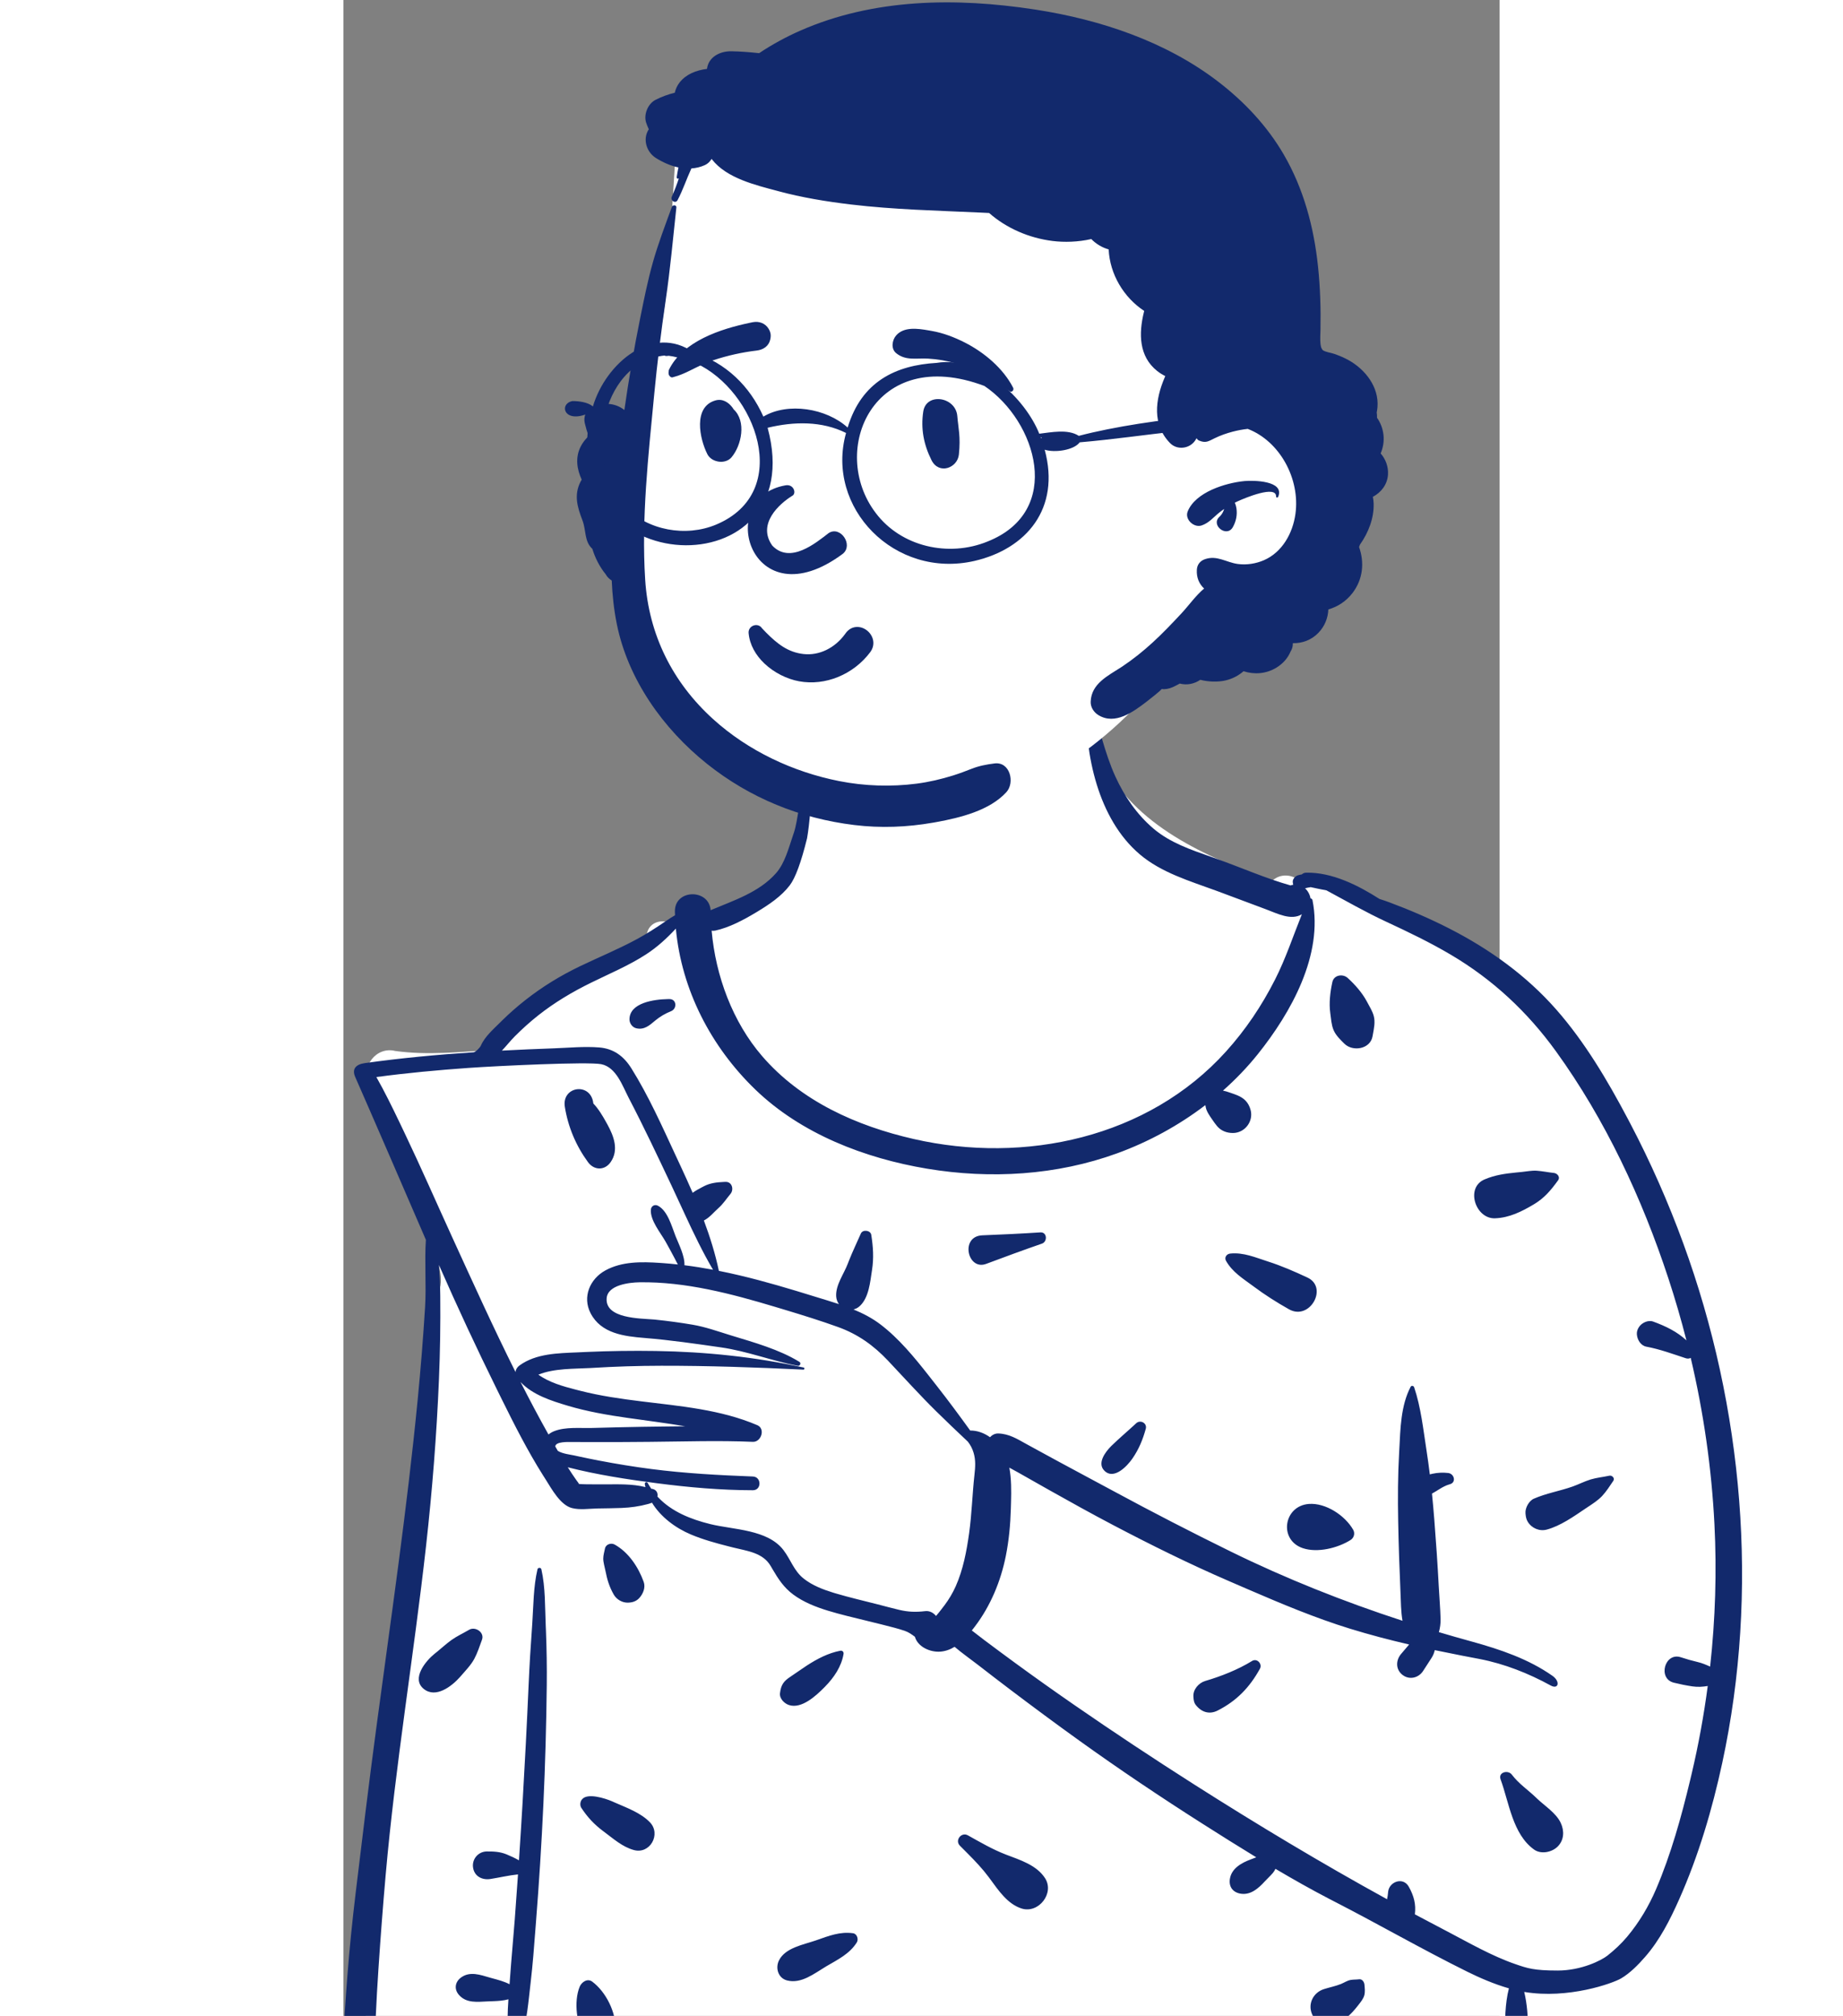 <svg height="399" viewBox="0 0 365 636" fill="none" xmlns="http://www.w3.org/2000/svg">
<rect x="0" y="0" width="365" height="636" fill="#808080" stroke="none"/>
<path fill-rule="evenodd" clip-rule="evenodd" d="M30.161 407.466C32.019 402.352 29.306 397.25 27.802 392.302C22.456 375.141 16.619 357.98 8.361 341.976C5.233 336.623 10.379 330.056 16.342 331.565C26.551 332.999 37.078 331.858 47.304 331.225C51.044 321.522 61.026 317.497 68.882 311.909C77.797 306.33 86.469 299.921 95.74 295.029C96.256 290.407 101.845 289.262 105.263 292.568C114.649 286.712 125.906 287.8 135.968 283.964C143.614 271.571 144.187 258.539 146.212 246.583C147.094 241.372 146.157 236.343 149.708 231.697C161.637 214.872 208.773 207.577 226.152 217.547C235.507 211.697 235.732 222.293 237.218 228.832C238.87 232.104 239.763 235.81 239.487 239.714C249.535 260.76 272.524 270.275 293.113 277.983C295.696 275.491 299.387 275.806 301.844 277.868C319.69 281.758 337.009 288.597 351.961 299.275C368.948 304.257 380.911 318.111 389.562 332.966C390.515 334.532 390.739 336.129 390.461 337.595C417.063 376.698 429.759 423.511 431.542 470.792C448.649 481.087 423.412 573.574 417.536 592.775C417.53 592.772 417.525 592.77 417.519 592.767C413.707 599.534 409.379 618.843 399.841 617.349C393.297 624.768 382.87 623.309 373.99 623.879C375.437 629.442 374.726 635.807 373.005 641.305C370.969 647.848 360.978 648.07 359.562 640.936C271.137 658.163 180.409 644.418 90.99 647.003C65.136 647.187 39.285 647.99 13.493 649.837C9.861 650.096 6.179 646.375 6.426 642.749C11.971 583.589 17.179 505.764 23.38 447.184C24.85 433.824 26.014 420.318 30.161 407.466Z" fill="white"/>
<path fill-rule="evenodd" clip-rule="evenodd" d="M235.76 221.199C235.506 220.505 234.473 220.597 234.453 221.376C234.046 238.01 238.175 258.337 251.449 269.573C258.262 275.34 267.27 277.98 275.543 281.013L276.476 281.358L291.092 286.818C294.969 288.266 299.15 290.494 302.574 288.448C299.804 295.338 297.478 302.418 294.103 309.058C289.902 317.325 284.824 324.888 278.608 331.766C253.983 359.018 215.011 367.33 180.037 359.346C162.028 355.234 144.504 347.441 132.217 333.228C122.879 322.425 117.515 307.925 116.25 293.622C116.62 293.681 117.007 293.679 117.405 293.591C121.83 292.623 126.297 290.245 130.191 287.912L130.566 287.687C134.313 285.425 138.218 282.833 140.906 279.32C142.686 276.993 144.511 272.036 146.379 264.447C147.142 260.169 147.858 251.647 147.736 247.322C147.725 246.914 145.919 246.674 145.727 247.098C144.059 250.769 143.519 258.835 142.232 262.656L141.972 263.418C140.597 267.408 139.418 272.266 136.567 275.492C131.216 281.549 123.141 284.113 115.933 287.151C115.416 280.305 104.513 280.465 104.651 287.604C104.659 287.991 104.676 288.377 104.689 288.763C103.83 289.237 103.003 289.779 102.229 290.302L101.475 290.816C98.62 292.763 95.744 294.613 92.704 296.265C86.819 299.464 80.588 302 74.558 304.904C68.458 307.842 62.752 311.342 57.425 315.532C54.923 317.499 52.524 319.594 50.249 321.82L49.631 322.43C47.465 324.594 44.647 327.012 43.413 329.855C43.141 330.482 41.779 331.939 41.039 331.988C29.582 332.741 18.15 333.805 6.765 335.399C3.817 335.812 2.652 337.336 3.742 339.799C7.486 348.265 22.143 382.076 26.041 391.15C25.586 397.816 26.201 405.663 25.79 412.331C25.19 422.061 24.404 431.788 23.462 441.491C20.092 476.2 14.983 510.741 10.366 545.299C8.055 562.594 5.948 579.914 3.869 597.238C2.818 605.993 1.927 614.757 1.241 623.549C0.956 627.213 0.697 630.879 0.468 634.547L0.271 637.8C-1.18483e-06 641.894 -0.626 645.803 1.901 649.317C3.046 650.911 5.662 651.809 7.168 649.998C9.061 647.722 9.765 646.021 9.946 643.031C10.084 640.742 10.117 638.442 10.222 636.151C10.446 631.185 10.729 626.221 11.06 621.259C11.72 611.342 12.474 601.426 13.348 591.525C16.409 556.806 22.227 522.348 26.098 487.715C28.049 470.255 29.435 452.762 30.169 435.206C30.536 426.438 30.669 417.672 30.583 408.897C30.55 405.619 30.395 402.356 30.171 399.101C35.971 412.313 42.068 425.397 48.442 438.307L49.953 441.364C53.992 449.524 58.14 457.715 62.995 465.408L63.829 466.719C65.796 469.844 68.483 474.771 72.07 475.757C74.568 476.444 77.621 475.96 80.183 475.911C82.725 475.862 85.269 475.852 87.81 475.749C90.659 475.634 93.378 475.258 96.132 474.513C96.589 474.39 97.022 474.256 97.416 474.085C100.191 478.638 104.905 482.106 109.724 484.126C113.585 485.744 117.631 486.853 121.684 487.88L123.114 488.24C127.459 489.325 132.429 489.841 134.88 494.049L135.449 495.024C137.271 498.128 139.019 500.854 142.034 503.079C145.28 505.475 149.125 506.982 152.955 508.154C156.877 509.355 160.891 510.274 164.873 511.258L165.958 511.528C168.587 512.188 171.24 512.794 173.853 513.512C174.968 513.818 176.103 514.133 177.197 514.51C178.477 514.951 179.408 515.64 180.419 516.39C181.327 519.572 185.209 521.3 188.4 521.078C190.077 520.962 191.58 520.391 192.949 519.555C195.337 521.594 197.966 523.42 200.401 525.308C203.81 527.953 207.232 530.579 210.673 533.181C217.769 538.544 224.918 543.836 232.142 549.024C244.964 558.233 258.064 567.019 271.388 575.481C276.943 579.009 282.535 582.531 288.183 585.969L287.58 586.193L286.385 586.646C283.559 587.704 280.41 589.413 279.863 592.719C279.429 595.341 280.889 597.148 283.471 597.469C286.539 597.849 288.927 595.675 290.837 593.6C291.68 592.685 292.624 591.834 293.432 590.892C293.761 590.507 294.014 590.064 294.237 589.599C299.81 592.892 305.443 596.075 311.165 599.051L312.598 599.791C326.787 607.067 340.598 615.038 354.908 622.107C358.641 623.951 363.192 625.946 367.936 627.307C366.677 632.201 366.696 637.573 366.665 642.539C366.634 647.378 374.304 647.355 374.142 642.539L374.064 640.213C373.924 636.301 373.696 632.241 372.771 628.435C386.748 630.76 400.712 625.708 403.311 624.191C406.181 622.518 408.786 619.84 410.953 617.356C415.592 612.039 418.811 605.666 421.667 599.255C427.784 585.524 432.119 570.848 435.287 556.17C446.97 502.054 441.945 444.133 422.973 392.258C418.233 379.297 412.637 366.622 406.225 354.405L405.428 352.895C399.029 340.814 391.917 328.779 382.883 318.498C373.473 307.79 361.866 299.462 349.227 292.998C343.059 289.843 336.713 287.109 330.226 284.686C329.185 284.297 328.136 283.947 327.084 283.615C320.325 279.293 312.121 275.159 303.914 275.322C303.357 275.332 302.905 275.544 302.568 275.864C302.172 275.933 301.777 276.017 301.381 276.133C300.506 276.387 299.583 277.349 299.708 278.336L299.75 278.664C299.774 278.825 299.803 278.98 299.853 279.131C299.559 279.175 299.271 279.245 298.989 279.341C291.138 277.118 283.412 273.717 275.75 270.974L274.005 270.356C267.588 268.101 261.004 265.891 255.74 261.428C250.503 256.988 246.565 251.237 243.718 245.02C240.21 237.36 238.64 229.062 235.76 221.199ZM78.558 625.187C77.004 624.027 75.165 625.373 74.583 626.809C72.674 631.519 73.617 638.84 76.309 643.005C79.099 647.321 85.777 645.617 85.938 640.39C86.107 634.939 82.947 628.463 78.558 625.187ZM62.5 495.102C62.36 494.489 61.412 494.495 61.27 495.102C59.975 500.629 60.005 506.582 59.626 512.25L59.581 512.879C59.126 519.129 58.742 525.396 58.469 531.657C57.933 543.976 57.292 556.295 56.574 568.604C56.217 574.708 55.835 580.811 55.428 586.912C54.152 586.199 52.837 585.573 51.475 585.02C49.434 584.193 47.446 584.098 45.253 584.121C42.582 584.148 40.571 586.504 40.925 589.128C41.31 591.985 43.819 593.21 46.425 592.802C49.31 592.349 52.208 591.647 55.121 591.357C54.797 596.074 54.462 600.79 54.106 605.504C53.635 611.745 53.02 617.978 52.589 624.221C52.547 624.816 52.503 625.413 52.458 626.011C50.72 625.105 48.876 624.641 46.785 624.07L46.241 623.917C43.205 623.043 39.958 621.834 37.148 623.881C35.259 625.257 34.882 627.522 36.447 629.337C38.819 632.091 42.329 631.557 45.605 631.417L47.368 631.352C49.03 631.287 50.562 631.18 52.098 630.76C51.816 634.827 51.668 638.909 52.165 642.917C52.434 645.083 55.278 645.652 56.03 643.441C57.996 637.667 58.403 631.439 59.122 625.39C59.794 619.741 60.203 614.051 60.643 608.376L60.776 606.674C61.766 594.19 62.557 581.7 63.136 569.19C63.715 556.683 64.062 544.178 64.201 531.657C64.264 525.973 64.17 520.267 63.948 514.583L63.877 512.879C63.622 507.033 63.8 500.829 62.5 495.102ZM322.329 626.108C322.254 625.31 321.616 624.317 320.667 624.441C319.792 624.555 318.891 624.5 318.026 624.645C316.884 624.835 315.965 625.511 314.903 625.937C313.177 626.629 311.296 626.987 309.525 627.553C306.202 628.616 304.392 632.123 305.768 635.399C307.215 638.842 310.85 639.623 313.992 638.178C316.468 637.04 318.314 635.22 319.979 633.113L320.451 632.512C321.168 631.607 321.983 630.597 322.284 629.501C322.576 628.432 322.432 627.195 322.329 626.108ZM160.907 609.921C156.768 609.337 153.234 610.755 149.404 612.093L149.093 612.201C145.196 613.55 139.51 614.484 137.512 618.484C136.307 620.896 137.243 624.099 140.079 624.813C144.57 625.942 148.597 622.651 152.311 620.435L152.506 620.319C156.091 618.214 159.791 616.444 162.079 612.812C162.69 611.843 162.16 610.098 160.907 609.921ZM305.372 279.89C307.03 280.262 308.688 280.591 310.344 280.908C316.644 284.294 322.76 287.808 329.264 290.825C336.166 294.026 343.042 297.333 349.598 301.205C362.842 309.029 373.761 319.202 382.783 331.671C398.367 353.21 409.959 378.049 418.256 403.252C420.387 409.727 422.295 416.275 423.982 422.878C420.999 420.111 417.466 418.41 413.505 416.953C411.827 416.336 409.737 417.381 408.886 418.838C408.503 419.493 408.288 420.14 408.327 420.908C408.415 422.603 409.515 424.528 411.33 424.864C415.562 425.646 419.677 427.168 423.758 428.508C424.376 428.712 424.908 428.635 425.332 428.395C429.383 445.602 431.918 463.163 432.815 480.83C433.574 495.786 433.106 510.86 431.454 525.796C430.185 525.224 428.943 524.687 427.551 524.362C425.746 523.941 423.97 523.429 422.209 522.85C417.128 521.179 414.81 529.591 420.004 530.873C421.937 531.351 423.881 531.747 425.851 532.037C427.567 532.289 429.086 532.178 430.704 531.913C429.468 541.231 427.779 550.482 425.628 559.601L425.153 561.596C422.359 573.244 419.102 584.999 414.393 596.006C412.083 601.405 409.024 606.533 405.247 611.035C403.392 613.248 401.332 615.146 399.087 616.943C397.217 618.441 390.861 621.687 383.334 621.687C375.807 621.687 373.77 620.973 369.972 619.662C362.462 617.07 355.332 612.932 348.289 609.246L347.56 608.866C344.446 607.25 341.343 605.611 338.249 603.957C338.64 600.794 337.956 598.137 336.312 595.215C334.535 592.054 330.133 593.628 329.805 596.861L329.795 596.985C329.745 597.713 329.623 598.456 329.472 599.197C308.782 587.832 288.53 575.671 268.6 562.998C255.763 554.834 243.062 546.427 230.546 537.775C224.29 533.449 218.088 529.046 211.947 524.556C208.73 522.204 205.529 519.833 202.341 517.442C201.014 516.446 199.712 515.4 198.382 514.398C198.705 513.993 199.02 513.588 199.325 513.187C204.293 506.664 207.516 498.89 209.122 490.869C210.092 486.029 210.56 481.005 210.703 476.071L210.766 473.925C210.864 470.31 210.889 466.527 210.225 463.025C211.129 463.523 212.053 464.011 212.974 464.534C216.277 466.411 219.584 468.283 222.896 470.147C229.528 473.877 236.179 477.565 242.915 481.104C254.947 487.425 267.097 493.437 279.575 498.826L285.646 501.451C296.184 505.996 306.808 510.459 317.764 513.837C323.943 515.742 330.17 517.371 336.438 518.825L333.903 521.802C332.184 523.822 332.154 526.718 334.351 528.418C336.51 530.089 339.408 529.393 340.846 527.174L343.469 523.129C344.029 522.265 344.347 521.455 344.528 520.602C347.415 521.207 350.31 521.789 353.213 522.352L358.701 523.402C366.537 524.919 374.134 527.922 381.138 531.765C383.573 533.101 384.252 530.506 381.672 528.697C374.128 523.409 365.329 520.416 356.25 517.905L355.804 517.782C352.473 516.867 349.149 515.914 345.831 514.926C346.196 513.602 346.406 512.229 346.364 510.715C346.271 507.342 345.973 503.956 345.795 500.585C345.42 493.51 344.941 486.458 344.381 479.396C344.166 476.675 343.924 473.947 343.648 471.221C345.427 470.265 346.962 468.995 348.946 468.371L349.28 468.273C351.402 467.699 350.686 464.958 348.801 464.723C347.094 464.512 345.396 464.609 343.713 464.971C343.452 465.028 343.205 465.092 342.97 465.163C342.661 462.639 342.318 460.12 341.928 457.616C340.898 451 340.169 444.029 338.023 437.672C337.864 437.202 337.167 437.033 336.909 437.527C333.788 443.48 333.679 450.783 333.328 457.413L333.284 458.205C332.87 465.438 332.846 472.741 332.98 479.984C333.117 487.448 333.372 494.893 333.706 502.351C333.84 505.353 333.835 508.469 334.345 511.34C315.773 505.286 297.53 498.04 280.044 489.459C267.709 483.407 255.48 477.112 243.391 470.581C237.334 467.309 231.248 464.09 225.197 460.806C223.077 459.655 220.959 458.5 218.841 457.343L215.666 455.607C212.694 453.98 210.213 452.362 206.752 452.248C205.72 452.214 204.795 452.699 204.138 453.432C202.278 452.11 200.128 451.297 197.871 451.316C194.475 446.612 191.026 441.946 187.441 437.381L184.792 434.002C180.207 428.171 175.35 422.253 169.504 417.815C166.894 415.835 164.024 414.349 161.031 413.122C161.735 412.949 162.425 412.603 163.039 412.031C165.898 409.373 166.292 404.435 166.873 400.726C167.475 396.879 167.242 393.437 166.647 389.603C166.416 388.113 163.955 387.802 163.354 389.171C162.088 392.056 160.748 394.822 159.596 397.74L159.256 398.62C158.02 401.905 155.386 405.361 155.56 408.924C155.607 409.901 155.934 410.752 156.437 411.436C153.925 410.6 151.376 409.854 148.867 409.076C140.969 406.629 133.041 404.25 124.991 402.352C122.848 401.846 120.695 401.377 118.532 400.947C117.399 395.553 115.748 390.26 113.802 385.061C115.645 384.114 116.838 382.527 118.425 381.115C119.911 379.793 120.931 378.183 122.198 376.665C123.352 375.284 122.704 372.789 120.631 372.87L120.043 372.894C117.896 372.994 115.816 373.217 113.868 374.222L113.174 374.581C112.223 375.076 111.181 375.644 110.254 376.315C109.041 373.516 107.78 370.745 106.505 368.002L104.851 364.454C100.563 355.221 96.287 345.636 90.903 337.038C88.509 333.216 85.324 330.83 80.752 330.46C76.044 330.08 71.149 330.571 66.435 330.74C60.97 330.936 55.506 331.169 50.046 331.456C51.446 329.986 52.723 328.35 54.128 326.939C56.462 324.6 58.927 322.382 61.518 320.333C66.646 316.276 72.285 312.934 78.141 310.056C83.999 307.177 90.029 304.667 95.528 301.11C99.008 298.86 102.118 296.028 104.956 292.964C106.742 312.288 116.048 330.241 130.027 343.73C144.547 357.738 164.612 365.435 184.241 368.708C204.262 372.048 225.158 370.822 244.31 363.844C254.186 360.245 263.657 355.104 272.104 348.656C272.197 349.217 272.308 349.771 272.528 350.293C272.822 350.993 273.182 351.589 273.595 352.205L274.331 353.284C274.796 353.963 275.269 354.636 275.796 355.266C277.073 356.79 278.882 357.458 280.83 357.451C284.561 357.438 287.386 353.77 286.382 350.143C285.751 347.863 284.401 346.491 282.294 345.598C281.628 345.316 280.949 345.08 280.266 344.847L279.753 344.673C279.063 344.436 278.379 344.21 277.668 344.079C281.668 340.539 285.379 336.69 288.702 332.535C299.125 319.508 309.405 301.262 305.921 283.961C305.86 283.663 305.594 283.477 305.306 283.429C305.104 282.215 304.46 281.04 303.577 280.25C304.171 280.094 304.77 279.973 305.372 279.89ZM197.142 579.029C195.077 577.879 192.945 580.614 194.623 582.303L197.127 584.816C199.452 587.158 201.714 589.526 203.704 592.195L204.186 592.848C206.871 596.512 209.735 600.757 214.136 602.127C219.459 603.783 224.574 597.281 221.492 592.531C218.799 588.381 213.614 586.815 209.144 585.099C204.915 583.475 201.095 581.233 197.142 579.029ZM368.855 559.876C367.642 558.284 364.48 559.122 365.308 561.375C367.999 568.691 369.096 578.667 375.892 583.527C378.085 585.094 381.529 584.374 383.334 582.564C385.386 580.507 385.468 577.611 384.295 575.101C382.864 572.04 379.345 569.821 376.878 567.489L376.657 567.277C374.003 564.692 371.133 562.866 368.855 559.876ZM84.803 568.295C82.639 567.36 76.997 565.541 75.325 567.694C75.247 567.773 75.18 567.859 75.126 567.954C74.717 568.669 74.656 569.676 75.126 570.385C77.075 573.321 79.104 575.513 81.874 577.603L82.185 577.835C85.2 580.058 88.033 582.669 91.707 583.672C96.8 585.061 100.358 578.667 96.781 574.933C93.899 571.925 89.5 570.364 85.682 568.686L84.803 568.295ZM289.323 526.493C290.176 524.95 288.435 523.055 286.858 524.021C282.362 526.777 277.123 528.845 272.072 530.33C270.028 530.931 268.184 533.009 268.336 535.251L268.36 535.59C268.42 536.382 268.529 537.169 269.031 537.827C270.79 540.134 273.306 541.023 275.994 539.658C281.983 536.615 286.083 532.366 289.323 526.493ZM157.892 521.817C158.001 521.168 157.527 520.667 156.869 520.792C153.069 521.514 149.559 523.355 146.296 525.47C144.545 526.605 142.857 527.852 141.111 528.998C138.954 530.413 138.146 531.581 137.828 534.179C137.617 535.892 139.213 537.458 140.677 537.931C144.665 539.22 149.235 534.988 151.938 532.238L152.059 532.114C154.888 529.223 157.221 525.804 157.892 521.817ZM43.753 517.326C44.619 514.98 41.634 513.035 39.681 514.187C37.843 515.272 35.849 516.171 34.114 517.414C32.521 518.557 31.068 519.91 29.539 521.149L28.784 521.748C25.981 524.008 21.355 529.596 25.363 532.837C29.177 535.922 34.233 531.982 36.794 529.101L36.972 528.898C38.445 527.192 40.261 525.338 41.329 523.345C42.335 521.47 43.017 519.317 43.753 517.326ZM81.366 335.737C86.143 336.667 88.09 342.579 90.102 346.434C94.849 355.529 99.215 364.792 103.6 374.066C104.95 376.919 106.265 379.794 107.591 382.663C107.672 382.888 107.776 383.109 107.898 383.327C110.615 389.194 113.413 395.021 116.684 400.589C113.691 400.027 110.682 399.548 107.662 399.171C107.815 396.32 105.868 392.504 104.905 390.104L104.825 389.902C103.624 386.825 102.365 381.98 99.274 380.383C98.244 379.852 97.142 380.518 97.063 381.655C96.829 385.041 100.131 388.916 101.745 391.789C102.722 393.528 103.673 395.274 104.6 397.039C104.948 397.7 105.238 398.349 105.595 398.932C104.037 398.763 102.478 398.612 100.915 398.502L99.896 398.432C94.1 398.049 87.944 397.94 82.707 400.806C77.849 403.464 75.365 409.139 78.034 414.307C81.36 420.744 88.682 421.598 95.122 422.119C103.164 422.77 111.226 423.944 119.212 425.09C127.472 426.275 135.251 429.328 143.388 430.898C144.145 431.044 144.616 430.051 143.922 429.627C137.503 425.709 129.7 423.553 122.523 421.357L121.943 421.179C118.05 419.98 114.246 418.61 110.219 417.93C106.31 417.27 102.377 416.735 98.434 416.329L98.051 416.293C93.71 415.928 82.635 416.053 83.103 409.608C83.413 405.342 90.328 404.605 93.484 404.554C107.956 404.322 122.531 408.174 136.284 412.301L139.354 413.224C144.986 414.923 150.626 416.671 156.151 418.663C162.413 420.92 167.346 424.439 171.907 429.256C176.964 434.596 181.861 440.057 187.107 445.218C190.414 448.471 193.764 451.667 197.141 454.836C197.904 455.826 198.514 456.904 198.937 458.301C199.651 460.662 199.487 462.857 199.217 465.282C198.537 471.406 198.387 477.594 197.535 483.7C196.745 489.356 195.64 495.22 193.298 500.467C192.371 502.545 191.164 504.586 189.789 506.411L188.68 507.857C188.196 508.485 187.655 509.173 187.087 509.819C186.253 508.8 185.047 508.136 183.645 508.302C180.666 508.654 178.324 508.57 175.401 507.883C173.138 507.352 170.894 506.73 168.642 506.154C164.219 505.023 159.756 503.994 155.378 502.695L154.626 502.467C151.364 501.464 148.101 500.207 145.385 498.095C142.231 495.641 141.261 492.1 138.924 489.039C133.934 482.502 123.153 482.639 115.853 480.848C109.648 479.327 103.678 476.926 99.385 472.412L99.134 472.143C99.325 471.338 99.016 470.429 98.27 470.011L98.107 469.921C97.816 469.757 97.503 469.69 97.195 469.696C96.797 469.109 96.412 468.503 96.063 467.858C95.776 467.326 95.057 467.718 95.151 468.243C95.207 468.557 95.285 468.863 95.359 469.169C91.2 468.097 86.633 468.301 82.41 468.304L76.931 468.285C75.983 468.273 74.569 468.226 74.443 468.168L74.315 468.111C73.973 467.962 74.458 468.208 74.219 467.89C73.956 467.54 73.698 467.185 73.444 466.828C72.536 465.553 71.677 464.241 70.835 462.916C80.011 465.26 89.517 466.719 98.886 467.935C108.938 469.241 119.123 470.147 129.265 470.157C132.061 470.159 132.035 465.927 129.265 465.821C118.526 465.41 107.843 464.84 97.176 463.46C91.66 462.745 86.166 461.849 80.704 460.801C78.595 460.397 76.491 459.968 74.393 459.515L72.82 459.17C71.833 458.952 69.044 458.637 67.684 457.722C67.417 457.261 67.15 456.802 66.885 456.341C67.015 454.726 71.112 454.942 72.072 454.94C74.795 454.934 77.518 454.956 80.242 454.963C85.688 454.979 91.134 454.932 96.581 454.888C107.463 454.799 118.387 454.418 129.26 454.885C131.9 454.997 133.286 450.752 130.677 449.636C119.16 444.705 106.375 443.633 94.077 442.117C87.61 441.321 81.14 440.401 74.818 438.788L73.255 438.389C69.283 437.368 64.897 436.123 61.553 433.69C66.58 431.651 72.828 431.885 78.038 431.596L78.437 431.573C85.733 431.123 93.042 430.893 100.352 430.883C115.308 430.862 130.269 431.393 145.209 432.104C145.583 432.122 145.661 431.528 145.297 431.449C129.941 428.089 114.335 426.47 98.621 426.221C91.302 426.105 83.981 426.209 76.668 426.533L73.985 426.658C67.751 426.927 60.833 427 55.617 430.775C54.821 431.35 54.402 432.085 54.336 432.862C47.341 418.879 40.88 404.603 34.392 390.422C29.349 379.396 24.494 368.277 19.267 357.336L17.575 353.797C15.309 349.074 12.988 344.351 10.41 339.799C20.049 338.507 29.741 337.61 39.44 336.923C48.277 336.297 77.111 334.91 81.366 335.737ZM85.634 487.291C84.535 486.679 82.851 487.178 82.58 488.537C82.378 489.549 82.034 490.673 82.034 491.708C82.034 492.949 82.476 494.297 82.712 495.51C83.254 498.3 83.922 500.568 85.337 503.053C86.222 504.609 88.01 505.665 89.806 505.623C91.229 505.59 92.489 505.207 93.466 504.103C94.635 502.78 95.438 500.835 94.797 499.054C93.116 494.387 90.027 489.738 85.634 487.291ZM318.78 482.636C316.208 478.118 310.111 474.081 304.791 474.481C296.802 475.081 295.172 485.868 302.906 488.442C307.53 489.98 313.89 488.4 317.935 485.868C319.025 485.186 319.425 483.768 318.78 482.636ZM400.887 467.202C401.471 466.35 400.506 465.377 399.635 465.569C397.705 465.994 395.624 466.18 393.733 466.757C391.796 467.348 389.922 468.327 388.003 469.002C383.985 470.413 379.693 471.121 375.804 472.825C374.249 473.507 373.027 475.764 373.17 477.429L373.207 477.818C373.293 478.644 373.436 479.364 373.896 480.119C375.134 482.146 377.586 483.193 379.9 482.569C384.194 481.413 388.389 478.442 392.05 475.973L392.726 475.523C394.326 474.466 396.045 473.361 397.334 472.001C398.679 470.581 399.785 468.81 400.887 467.202ZM253.301 450.772C253.795 448.987 251.581 447.808 250.29 449.014C247.711 451.423 245.014 453.658 242.488 456.128L242.318 456.297C240.51 458.12 237.878 461.632 240.23 463.991C243.245 467.014 247.443 462.529 249.06 460.191C251.111 457.227 252.341 454.239 253.301 450.772ZM55.923 436.015C59.75 440.079 65.645 441.948 70.835 443.496C76.99 445.33 83.331 446.426 89.678 447.327C95.812 448.197 101.898 448.976 107.934 449.975C103.368 450.032 98.802 450.066 94.247 450.147C88.993 450.243 83.743 450.357 78.491 450.51C74.666 450.621 70.178 450.095 66.543 451.521C65.888 451.777 65.276 452.133 64.741 452.566C61.686 447.117 58.757 441.593 55.923 436.015ZM291.934 398.011C287.94 396.739 284.185 395.051 279.951 395.489C278.826 395.605 278.02 396.703 278.635 397.788C280.641 401.329 283.903 403.328 287.115 405.696L287.398 405.906C290.913 408.528 294.688 410.917 298.51 413.069C305.092 416.772 310.99 406.172 304.344 403.061C300.344 401.19 296.143 399.352 291.934 398.011ZM220.033 388.808C213.923 389.211 207.816 389.485 201.699 389.733C194.613 390.02 196.995 400.955 202.914 398.742C208.762 396.555 214.611 394.396 220.511 392.357C222.308 391.736 222.163 388.778 220.146 388.803L220.033 388.808ZM376.742 369.355C375.158 369.243 373.561 369.59 371.975 369.744L370.288 369.908C366.809 370.256 363.548 370.684 360.23 372.103C354.109 374.723 357.397 384.59 363.542 384.363C368.083 384.196 371.967 382.24 375.802 379.963C379.155 377.973 381.21 375.482 383.474 372.357C384.224 371.322 383.179 370.161 382.158 370.057C380.359 369.873 378.541 369.481 376.742 369.355ZM69.908 349.204C70.921 355.542 73.435 361.482 77.223 366.654C79.127 369.253 82.47 369.351 84.356 366.654C87.026 362.838 85.38 358.467 83.369 354.802L82.774 353.728C81.874 352.119 80.491 349.772 78.911 348.152L78.884 347.986C78.037 341.35 68.864 342.675 69.908 349.204ZM317.031 308.529C315.508 307.153 312.703 307.567 312.208 309.806C311.516 312.941 311.095 316.474 311.548 319.657C311.794 321.382 311.886 323.319 312.562 324.926C313.29 326.655 314.689 327.984 316.007 329.284C318.638 331.879 324.185 331.021 324.89 326.932L324.979 326.431C325.334 324.496 325.787 322.429 325.262 320.511C324.866 319.065 323.98 317.589 323.248 316.247L323.093 315.962C321.626 313.221 319.338 310.611 317.031 308.529ZM102.928 315.2L102.377 315.206C98.125 315.29 90.352 316.328 90.311 321.596C90.301 322.838 91.218 324.124 92.447 324.41C94.989 325.001 96.631 323.495 98.443 321.974C99.924 320.73 101.65 319.737 103.444 319.021C105.381 318.249 105.254 315.196 102.928 315.2Z" fill="#12296C"/>
<path fill-rule="evenodd" clip-rule="evenodd" d="M89.465 160.607C93.173 133.781 101.654 107.734 102.871 80.504C103.596 68.852 104.32 57.2 105.044 45.546C105.319 38.269 114.746 35.813 118.347 42.261C126.533 33.158 141.19 34.498 152.372 34.775C218.2 37.114 280.755 81.745 303.352 143.975C303.896 145.458 303.731 147.037 303.117 148.45C313.65 183.671 276.401 206.351 250.997 222.055C240.691 232.976 228.577 242.049 214.898 248.263C199.164 255.686 181.648 259.825 164.263 260.221C160.447 260.309 158.155 257.215 157.879 254.012C152.333 252.718 142.842 254.212 139.909 248.513C106.461 233.945 84.668 197.02 89.465 160.607Z" fill="white"/>
<path fill-rule="evenodd" clip-rule="evenodd" d="M105.115 65.469C105.21 64.6 103.957 64.573 103.7 65.277C101.58 71.069 99.382 76.82 97.703 82.758C96.084 88.481 94.918 94.333 93.737 100.161C91.778 109.832 90.094 119.574 88.701 129.347C85.724 127.016 81.831 126.804 78.164 128.618C76.443 129.469 75.784 131.719 76.197 133.465C76.528 134.865 76.933 136.259 77.419 137.624C76.38 138.546 75.498 139.683 74.857 140.989C73.169 144.428 73.713 148.038 75.227 151.318C75.112 151.514 74.998 151.711 74.89 151.92C72.698 156.188 73.871 160.011 75.472 164.176C76.671 167.292 76.002 170.801 78.589 173.154C79.488 176.051 80.838 178.746 82.802 181.18C83.248 181.999 83.916 182.657 84.709 183.141C84.908 187.714 85.389 192.27 86.295 196.787C89.81 214.326 100.967 229.953 114.778 240.975C128.292 251.761 144.164 258.206 161.291 260.289C169.607 261.301 177.935 260.982 186.183 259.537L187.211 259.354C194.821 257.97 204.031 255.678 209.294 249.92C212.061 246.893 210.443 240.229 205.55 240.858C202.958 241.191 200.702 241.608 198.261 242.567C196.358 243.316 194.451 244.037 192.496 244.647C188.753 245.816 184.882 246.727 180.996 247.231C172.899 248.28 164.485 248.003 156.481 246.42C141.927 243.54 127.787 236.899 116.742 226.899C103.904 215.276 96.378 200.232 95.27 182.881C94.037 163.557 96.262 143.769 98.109 124.545C99.07 114.545 100.29 104.565 101.758 94.627C103.193 84.917 104.054 75.221 105.115 65.469ZM218.737 3.071L218.115 2.975C193.399 -0.797 167.394 -0.529 144.162 9.699C139.709 11.661 135.351 14.027 131.248 16.772C128.308 16.465 125.352 16.215 122.449 16.174C118.795 16.126 115.229 18.029 114.78 21.735C111.356 22.162 108.204 23.425 106.188 25.952C105.402 26.935 104.876 28.074 104.609 29.26C102.505 29.758 100.441 30.523 98.484 31.531C96.107 32.758 94.735 36.173 95.575 38.7C95.769 39.274 95.989 39.832 96.236 40.379L96.426 40.787L96.314 40.941C94.416 44 95.734 48.015 98.644 49.841C100.825 51.211 103.262 52.302 105.769 52.829C105.562 53.837 105.373 54.851 105.219 55.877C105.16 56.293 105.691 56.589 105.928 56.18C105.329 58.049 104.578 60.014 103.675 62.074C103.143 63.289 104.846 64.368 105.496 63.141C107.223 59.868 108.294 56.512 109.861 53.138C111.309 53.043 112.752 52.711 114.141 52.076C115.052 51.661 115.743 50.962 116.24 50.126C116.27 50.161 116.287 50.203 116.317 50.244C120.983 56.263 130.101 58.373 137.149 60.277C144.717 62.323 152.463 63.586 160.238 64.516C173.815 66.135 187.498 66.438 201.138 67.067C202.042 67.108 202.944 67.153 203.846 67.197C209.386 72.071 216.523 75.1 223.843 76.021C227.552 76.487 231.94 76.368 236.099 75.418C237.604 76.96 239.506 78.102 241.583 78.689C241.957 86.456 246.276 93.809 252.805 98.096L252.689 98.557C251.066 105.19 251.087 112.44 256.904 117.049C257.692 117.673 258.552 118.208 259.457 118.651L259.258 119.11C256.254 126.15 255.294 133.928 260.942 139.77C263.231 142.138 267.252 141.577 268.968 138.859L269.052 138.722C269.148 138.56 269.25 138.404 269.349 138.245C269.502 138.56 269.736 138.825 270.084 138.973C272.231 139.899 273.088 139.216 275.045 138.261C276.854 137.372 278.764 136.708 280.715 136.193C282.306 135.777 283.891 135.481 285.487 135.309C295.575 139.175 302.091 151.034 300.542 162.163C299.702 168.223 296.384 174.224 290.602 176.738C288.071 177.841 285.097 178.303 282.359 177.93C278.652 177.426 275.802 175.084 271.964 176.424C270.451 176.951 269.504 178.144 269.422 179.774C269.285 182.335 270.191 184.256 271.716 185.68C269.026 187.933 266.856 191.064 264.52 193.56C261.598 196.685 258.637 199.81 255.479 202.691C252.499 205.425 249.329 207.963 245.971 210.216L245.618 210.449C241.41 213.197 236.108 215.637 235.907 221.382C235.842 223.113 236.889 224.702 238.308 225.585C243.611 228.882 249.383 224.553 253.54 221.382C255.213 220.106 256.839 218.784 258.406 217.414C259.453 217.497 260.594 217.326 261.782 216.798C262.545 216.465 263.29 216.074 264.023 215.659C266.406 216.258 268.653 215.73 270.504 214.479C273.171 215.137 275.997 215.214 278.398 214.687C280.591 214.2 282.549 213.163 284.163 211.769C287.533 212.848 291.276 212.647 294.599 210.601C296.592 209.374 298.147 207.625 298.993 205.579C299.423 204.903 299.699 204.115 299.719 203.246L299.72 202.917C302.617 202.982 305.521 201.986 307.762 199.686C309.819 197.574 310.824 194.942 310.937 192.267C313.852 191.438 316.519 189.735 318.547 187.109C321.905 182.756 322.354 177.378 320.628 172.575C320.741 172.32 320.841 172.06 320.93 171.799C323.608 168.01 325.376 163.438 325.234 158.855C325.217 158.143 325.122 157.444 324.98 156.75C327.617 155.344 329.557 152.878 329.764 149.741C329.923 147.28 329.042 144.873 327.452 143.052C328.226 141.197 328.569 139.181 328.333 137.165C328.09 135.095 327.363 133.298 326.298 131.799C326.322 131.253 326.293 130.701 326.204 130.138C326.311 129.587 326.399 129.017 326.446 128.437C326.949 122.08 322.574 116.518 317.246 113.583C315.845 112.812 314.331 112.184 312.817 111.65C311.717 111.259 310.062 111.128 309.092 110.411C309.133 110.381 308.731 109.86 308.66 109.581C308.583 109.237 308.501 108.899 308.459 108.549C308.3 107.078 308.418 105.566 308.447 104.09C308.578 97.389 308.371 90.66 307.667 83.995C306.36 71.638 303.137 59.547 296.858 48.75C291.59 39.702 284.376 32.058 276.104 25.72C259.627 13.1 239.065 6.239 218.737 3.071ZM295.097 156.744C297.242 151.575 287.144 151.524 284.474 151.769L284.395 151.777C278.386 152.376 268.991 155.275 266.532 161.355C265.515 163.872 268.527 166.601 270.938 165.773C273.298 164.963 274.621 163.223 276.515 161.701C277.012 161.301 277.53 160.928 278.057 160.568C277.78 161.455 277.335 162.275 276.718 162.887L276.573 163.024C273.665 165.644 278.865 169.761 280.795 166.292C281.823 164.446 282.234 162.42 281.914 160.324C281.819 159.706 281.653 159.14 281.412 158.6C281.604 158.504 281.793 158.4 281.987 158.308L282.333 158.146C284.647 157.093 294.523 152.959 294.443 156.656C294.435 157.065 294.964 157.065 295.097 156.744Z" fill="#12296C"/>
<path fill-rule="evenodd" clip-rule="evenodd" d="M156.185 213.572C160.16 211.945 163.707 209.233 166.3 205.768C167.201 204.564 167.435 203.292 167.246 202.128C167.033 200.82 166.261 199.634 165.209 198.839C164.153 198.041 162.833 197.648 161.556 197.849C160.446 198.023 159.342 198.632 158.468 199.895L158.285 200.148C156.744 202.239 154.735 203.955 152.446 205.061C150.24 206.127 147.773 206.625 145.22 206.335C140.357 205.785 137.005 203.147 133.443 199.566C133.001 199.114 132.559 198.648 132.115 198.174C131.835 197.744 131.446 197.468 131.014 197.323C130.534 197.163 129.992 197.172 129.495 197.346C129.015 197.513 128.587 197.831 128.299 198.254C128.026 198.657 127.871 199.153 127.922 199.725C128.248 203.436 130.183 206.748 132.931 209.349C135.984 212.238 140.03 214.236 143.84 214.937C148.036 215.709 152.313 215.156 156.185 213.572ZM141.86 156.317C137.395 159.038 130.591 165.385 135.395 172.132C141.049 178.081 149.189 171.26 153.201 168.175C156.92 165.784 161.1 171.933 157.649 174.725C128.661 196.246 116.897 157.028 139.601 153.117C142.101 152.686 143.029 155.475 141.86 156.317ZM193.806 131.282C193.312 125.141 183.986 123.747 183.058 129.823C182.227 135.267 183.205 140.267 185.65 145.168C187.987 149.85 193.859 147.665 194.303 143.402C194.898 137.687 194.113 135.102 193.806 131.282ZM122.812 128.563C121.512 126.856 119.635 125.69 117.385 126.349C110.358 128.408 112.429 138.413 114.897 143.283C116.238 145.927 120.573 146.598 122.532 144.269C125.725 140.472 127.254 132.889 123.195 129.149C123.085 128.955 122.963 128.76 122.812 128.563ZM185.749 104.412L184.639 104.217C181.205 103.622 176.935 103.049 174.506 105.818C173.218 107.286 172.774 110.015 174.506 111.42C177.552 113.893 180.92 112.934 184.571 113.144C187.58 113.317 190.471 113.816 193.369 114.647C199.727 116.469 204.907 119.795 210.337 123.448C211.049 123.927 211.777 123.013 211.437 122.345C208.302 116.189 202.228 111.131 196.143 108.049C192.896 106.403 189.342 105.038 185.749 104.412ZM129.219 101.654L128.369 101.829C119.123 103.767 107.11 107.638 102.731 116.746C102.564 118.033 102.741 118.309 102.884 118.49L102.932 118.55C103.05 118.704 103.144 118.916 103.701 119.091C103.855 119.054 104.011 119.015 104.169 118.974C106.176 118.446 107.764 117.72 109.301 116.966L110.968 116.142C112.902 115.191 114.853 114.275 116.92 113.599C121.333 112.156 125.871 111.139 130.48 110.596C131.479 110.478 132.441 110.14 133.2 109.561C133.92 109.011 134.47 108.25 134.721 107.237C135.046 105.928 134.953 104.936 134.252 103.754C133.725 102.867 132.971 102.252 132.105 101.898C131.222 101.538 130.217 101.453 129.219 101.654Z" fill="#12296C"/>
<path fill-rule="evenodd" clip-rule="evenodd" d="M88.941 159.928C96.12 167.367 108.104 169.501 117.655 165.512C142.18 155.237 130.176 123.188 111.262 114.581C108.899 113.991 105.743 112.589 102.866 112.272C102.605 112.144 102.039 112.514 101.352 112.164C80.497 114.499 75.748 146.964 88.941 159.928ZM168.043 161.832C176.095 172.541 191.064 175.845 203.294 170.867C227.456 161.325 218.886 132.906 202.355 121.764C167.435 108.606 153.015 142.086 168.043 161.832ZM220.42 138.103C220.443 138.093 220.465 138.087 220.488 138.077C220.36 138.02 220.233 137.964 220.105 137.907C220.147 138.015 220.192 138.122 220.232 138.231C220.295 138.188 220.35 138.137 220.42 138.103ZM72.318 126.527C74.289 126.531 77.137 126.856 78.769 128.228C82.793 114.618 97.648 102.022 110.567 111.207C120.74 114.487 128.289 121.764 132.579 131.437C140.315 126.823 152.479 128.793 159.188 134.895C163.581 120.338 174.394 115.24 187.263 114.487C201.31 112.18 215.311 125.86 219.679 136.835C223.311 136.42 228.739 135.261 232.156 137.509C254.334 131.676 293.108 128.461 297.617 131.701C300.83 132.938 302.593 140.543 298.105 140.953C294.194 140.396 298.562 135.381 294.619 134.833C273.615 133.528 253.224 137.77 232.442 139.55C230.586 142.052 224.591 142.89 221.393 141.884C226.43 160.5 215.556 173.166 199.263 176.959C174.034 182.771 152.084 160.139 158.682 136.599C151.039 132.786 142.248 132.95 133.923 134.958C147.835 186.302 65.374 183.998 78.253 129.987C69.683 134.262 67.821 127.39 72.318 126.527Z" fill="#12296C"/>
</svg>
